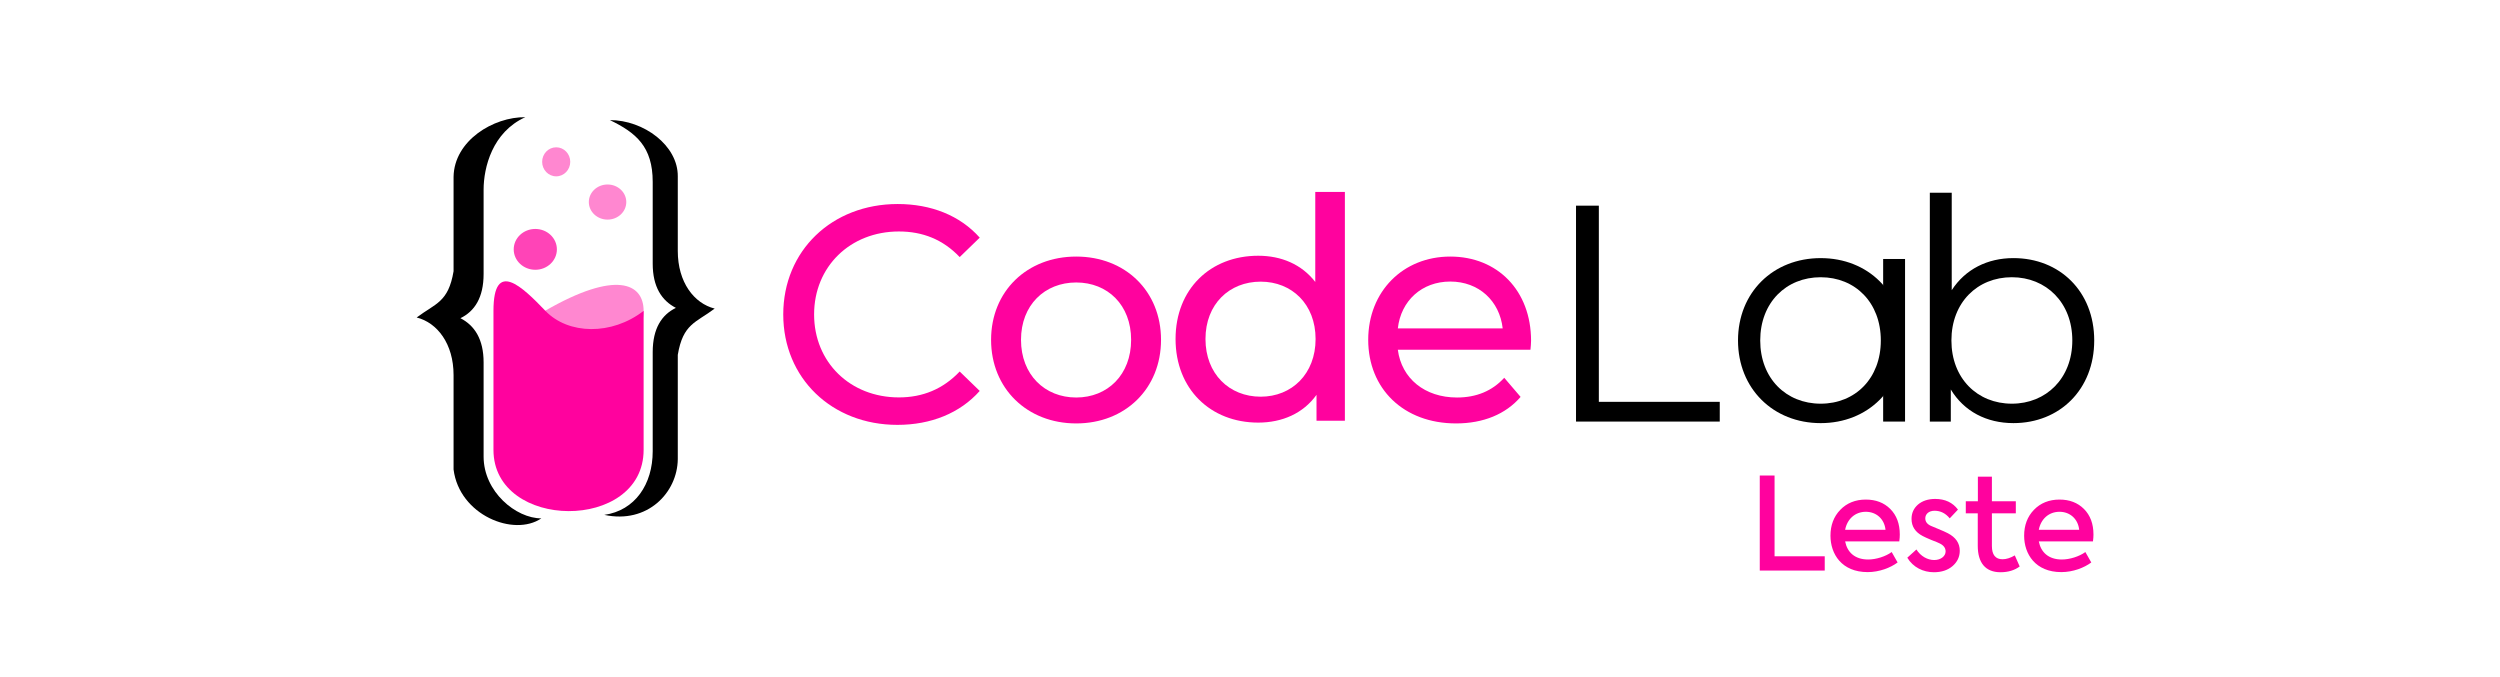 <svg width="192" height="52" viewBox="0 0 192 52" fill="none" xmlns="http://www.w3.org/2000/svg">
<path d="M121.038 32.377H132.077V30.861H122.791V15.795H121.038V32.377Z" fill="black"/>
<path d="M154.63 19.822C152.64 19.822 150.935 20.675 149.893 22.286V14.8H148.211V32.377H149.822V29.913C150.84 31.595 152.569 32.495 154.63 32.495C158.183 32.495 160.836 29.913 160.836 26.147C160.836 22.38 158.183 19.822 154.63 19.822ZM154.512 31.003C151.859 31.003 149.869 29.06 149.869 26.147C149.869 23.233 151.859 21.291 154.512 21.291C157.141 21.291 159.154 23.233 159.154 26.147C159.154 29.06 157.141 31.003 154.512 31.003Z" fill="black"/>
<path d="M139.828 32.496C143.475 32.496 146.152 29.843 146.152 26.148C146.152 22.452 143.475 19.823 139.828 19.823C136.18 19.823 133.479 22.452 133.479 26.148C133.479 29.843 136.18 32.496 139.828 32.496ZM139.828 31.003C137.175 31.003 135.185 29.061 135.185 26.148C135.185 23.234 137.175 21.292 139.828 21.292C142.481 21.292 144.447 23.234 144.447 26.148C144.447 29.061 142.481 31.003 139.828 31.003Z" fill="black"/>
<path d="M144.626 32.377H146.308V19.89H144.626V32.377Z" fill="black"/>
<path d="M68.919 32.63C71.501 32.63 73.727 31.729 75.243 30.024L73.704 28.532C72.424 29.882 70.861 30.521 69.037 30.521C65.295 30.521 62.523 27.821 62.523 24.149C62.523 20.478 65.295 17.777 69.037 17.777C70.861 17.777 72.424 18.393 73.704 19.744L75.243 18.251C73.727 16.546 71.501 15.669 68.942 15.669C63.897 15.669 60.154 19.246 60.154 24.149C60.154 29.053 63.897 32.63 68.919 32.63Z" fill="#FF029E"/>
<path d="M82.653 32.519C86.419 32.519 89.167 29.842 89.167 26.1C89.167 22.357 86.419 19.704 82.653 19.704C78.887 19.704 76.115 22.357 76.115 26.1C76.115 29.842 78.887 32.519 82.653 32.519ZM82.653 30.529C80.237 30.529 78.413 28.776 78.413 26.1C78.413 23.423 80.237 21.694 82.653 21.694C85.069 21.694 86.87 23.423 86.87 26.1C86.87 28.776 85.069 30.529 82.653 30.529Z" fill="#FF029E"/>
<path d="M101.013 14.738V21.654C99.971 20.304 98.408 19.641 96.631 19.641C92.96 19.641 90.283 22.199 90.283 26.036C90.283 29.874 92.96 32.456 96.631 32.456C98.479 32.456 100.09 31.745 101.108 30.324V32.314H103.287V14.738H101.013ZM96.821 30.466C94.405 30.466 92.581 28.713 92.581 26.036C92.581 23.36 94.405 21.631 96.821 21.631C99.213 21.631 101.037 23.36 101.037 26.036C101.037 28.713 99.213 30.466 96.821 30.466Z" fill="#FF029E"/>
<path d="M117.586 26.171C117.586 22.31 115.004 19.704 111.38 19.704C107.756 19.704 105.079 22.381 105.079 26.1C105.079 29.842 107.779 32.519 111.83 32.519C113.915 32.519 115.644 31.808 116.781 30.482L115.525 29.013C114.601 30.032 113.37 30.529 111.901 30.529C109.414 30.529 107.637 29.061 107.353 26.858H117.539C117.562 26.645 117.586 26.36 117.586 26.171ZM111.38 21.623C113.583 21.623 115.17 23.115 115.407 25.223H107.353C107.59 23.091 109.201 21.623 111.38 21.623Z" fill="#FF029E"/>
<path d="M49.43 23.873C49.43 21.75 47.307 20.725 41.855 23.873C36.403 27.02 43.57 27.887 45.423 27.94C47.275 27.994 49.43 25.996 49.43 23.873Z" fill="#FF87D0"/>
<path d="M37.898 23.872V34.55C37.898 40.774 49.43 40.869 49.43 34.55L49.43 23.873C46.979 25.777 43.641 25.704 41.885 23.872C40.129 22.04 37.898 19.855 37.898 23.872Z" fill="#FF029E"/>
<path d="M41.111 20.719C42.026 20.719 42.769 20.017 42.769 19.151C42.769 18.285 42.026 17.583 41.111 17.583C40.195 17.583 39.453 18.285 39.453 19.151C39.453 20.017 40.195 20.719 41.111 20.719Z" fill="#FF44B7"/>
<path d="M46.66 16.866C47.455 16.866 48.099 16.262 48.099 15.517C48.099 14.773 47.455 14.169 46.66 14.169C45.866 14.169 45.222 14.773 45.222 15.517C45.222 16.262 45.866 16.866 46.66 16.866Z" fill="#FF87D0"/>
<path d="M42.716 13.543C43.312 13.543 43.795 13.043 43.795 12.428C43.795 11.812 43.312 11.313 42.716 11.313C42.12 11.313 41.637 11.812 41.637 12.428C41.637 13.043 42.12 13.543 42.716 13.543Z" fill="#FF87D0"/>
<path d="M34.834 13.581V20.831C34.431 23.227 33.453 23.291 32 24.383C33.582 24.781 34.834 26.4 34.834 28.805V36.055C35.275 39.56 39.462 41.249 41.573 39.811C39.628 39.811 37.141 37.768 37.141 35.066V27.831C37.141 26.052 36.449 24.997 35.361 24.437C36.449 23.91 37.141 22.855 37.141 21.043V14.569C37.141 12.863 37.814 10.144 40.343 9C37.898 8.972 34.877 10.797 34.834 13.581Z" fill="black"/>
<path d="M52.054 35.263V27.252C52.457 24.856 53.435 24.792 54.888 23.7C53.306 23.301 52.054 21.683 52.054 19.277V13.55C52.077 11.167 49.43 9.221 46.838 9.223C48.849 10.192 50.128 11.266 50.128 13.968V20.251C50.128 22.031 50.82 23.085 51.908 23.645C50.82 24.173 50.128 25.227 50.128 27.04V34.655C50.128 37.202 48.765 39.206 46.41 39.543C49.721 40.256 52.026 37.837 52.054 35.263Z" fill="black"/>
<path d="M140.139 43.819V42.723H136.286V36.52H135.15V43.819H140.139Z" fill="#FF029E"/>
<path d="M145.904 41.054C145.904 40.224 145.657 39.572 145.173 39.088C144.689 38.604 144.057 38.367 143.296 38.367C142.496 38.367 141.834 38.634 141.331 39.157C140.827 39.681 140.58 40.343 140.58 41.143C140.58 42.545 141.439 43.938 143.435 43.938C144.334 43.938 145.193 43.602 145.736 43.197L145.282 42.397C144.808 42.743 144.077 42.97 143.474 42.97C142.447 42.97 141.864 42.407 141.706 41.577H145.865C145.894 41.38 145.904 41.202 145.904 41.054ZM143.296 39.305C144.096 39.305 144.719 39.849 144.808 40.688H141.706C141.864 39.858 142.477 39.305 143.296 39.305Z" fill="#FF029E"/>
<path d="M148.524 43.948C149.107 43.948 149.591 43.79 149.957 43.474C150.322 43.158 150.51 42.763 150.51 42.298C150.51 41.715 150.203 41.271 149.601 40.955C149.433 40.866 149.186 40.757 148.85 40.619L148.307 40.392C148.011 40.264 147.862 40.066 147.862 39.809C147.862 39.483 148.129 39.226 148.574 39.226C149.038 39.226 149.423 39.424 149.739 39.809L150.371 39.137C149.966 38.594 149.384 38.318 148.623 38.318C148.08 38.318 147.635 38.466 147.299 38.752C146.973 39.039 146.806 39.404 146.806 39.849C146.806 40.431 147.092 40.866 147.655 41.162C147.774 41.231 148.001 41.33 148.327 41.469C148.663 41.597 148.88 41.686 148.969 41.735C149.275 41.883 149.423 42.091 149.423 42.348C149.423 42.713 149.058 43.01 148.544 43.01C148.04 43.01 147.507 42.723 147.181 42.2L146.48 42.832C146.924 43.572 147.704 43.948 148.524 43.948Z" fill="#FF029E"/>
<path d="M154.736 42.654C154.4 42.852 154.084 42.951 153.798 42.951C153.255 42.951 152.978 42.615 152.978 41.933V39.424H154.815V38.496H152.978V36.609H151.901V38.496H150.973V39.424H151.892V41.913C151.892 43.227 152.484 43.948 153.64 43.948C154.223 43.948 154.717 43.8 155.112 43.504L154.736 42.654Z" fill="#FF029E"/>
<path d="M160.778 41.054C160.778 40.224 160.531 39.572 160.047 39.088C159.563 38.604 158.931 38.367 158.171 38.367C157.37 38.367 156.709 38.634 156.205 39.157C155.701 39.681 155.454 40.343 155.454 41.143C155.454 42.545 156.314 43.938 158.309 43.938C159.208 43.938 160.067 43.602 160.61 43.197L160.156 42.397C159.682 42.743 158.951 42.97 158.348 42.97C157.321 42.97 156.738 42.407 156.58 41.577H160.739C160.768 41.38 160.778 41.202 160.778 41.054ZM158.171 39.305C158.971 39.305 159.593 39.849 159.682 40.688H156.58C156.738 39.858 157.351 39.305 158.171 39.305Z" fill="#FF029E"/>
</svg>
